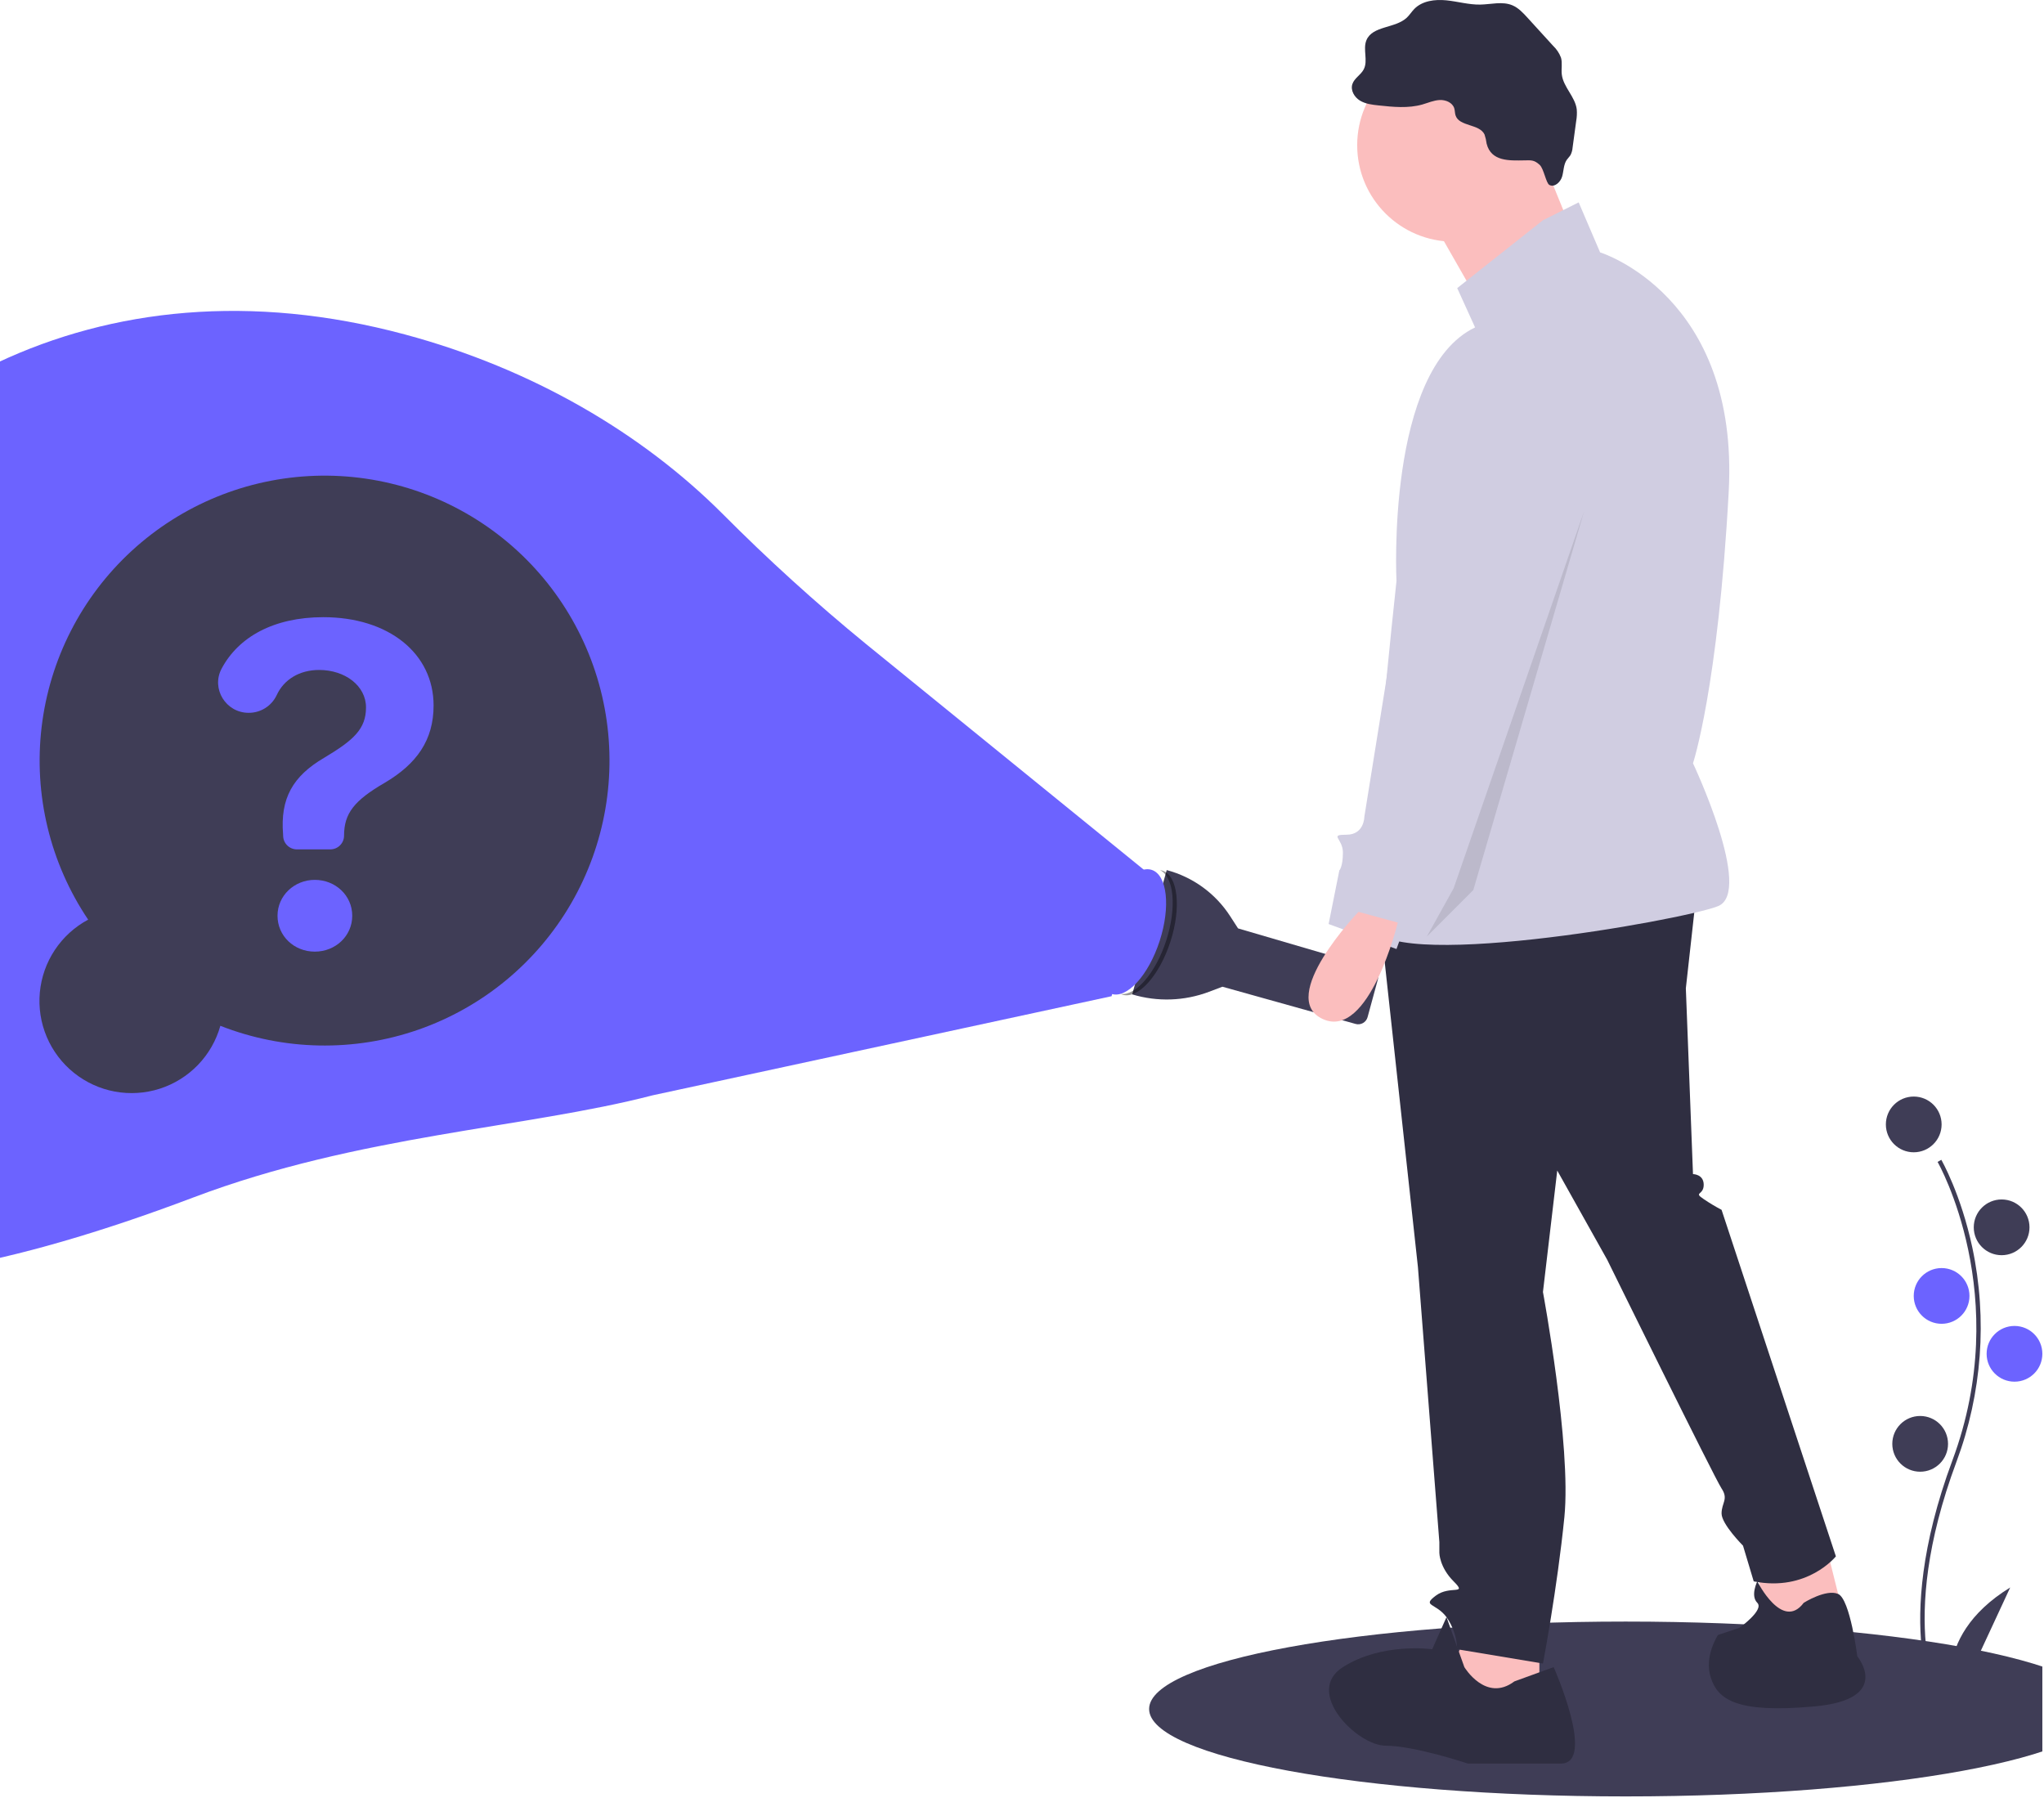 <svg width="881" height="775" viewBox="0 0 881 775" fill="none" xmlns="http://www.w3.org/2000/svg">
<g id="undraw_signal_searching_bhpc 1">
<g clip-path="url(#clip0)">
<path id="Vector" d="M700.701 774.246C814.147 774.246 906.113 757.376 906.113 736.566C906.113 715.757 814.147 698.887 700.701 698.887C587.255 698.887 495.289 715.757 495.289 736.566C495.289 757.376 587.255 774.246 700.701 774.246Z" fill="#3F3D56"/>
<g id="flower">
<path id="Vector_2" d="M835.152 735.496C834.94 735.15 829.941 726.802 828.207 709.467C826.617 693.562 827.64 666.755 841.542 629.36C867.881 558.519 835.473 501.36 835.141 500.791L836.74 499.863C836.824 500.008 845.187 514.581 850.127 537.787C856.655 568.552 854.278 600.541 843.275 630.005C816.982 700.725 836.529 734.203 836.73 734.534L835.152 735.496Z" fill="#3F3D56"/>
<path id="Vector_3" d="M824.853 496.631C831.487 496.631 836.865 491.253 836.865 484.62C836.865 477.986 831.487 472.608 824.853 472.608C818.22 472.608 812.842 477.986 812.842 484.62C812.842 491.253 818.22 496.631 824.853 496.631Z" fill="#3F3D56"/>
<path id="Vector_4" d="M862.736 540.982C869.37 540.982 874.748 535.604 874.748 528.97C874.748 522.336 869.37 516.958 862.736 516.958C856.102 516.958 850.725 522.336 850.725 528.97C850.725 535.604 856.102 540.982 862.736 540.982Z" fill="#3F3D56"/>
<path id="Vector_5" d="M836.865 570.549C843.499 570.549 848.877 565.171 848.877 558.537C848.877 551.903 843.499 546.525 836.865 546.525C830.231 546.525 824.854 551.903 824.854 558.537C824.854 565.171 830.231 570.549 836.865 570.549Z" fill="#6C63FF"/>
<path id="Vector_6" d="M868.28 595.496C874.914 595.496 880.291 590.118 880.291 583.484C880.291 576.85 874.914 571.473 868.28 571.473C861.646 571.473 856.268 576.85 856.268 583.484C856.268 590.118 861.646 595.496 868.28 595.496Z" fill="#6C63FF"/>
<path id="Vector_7" d="M827.625 634.302C834.259 634.302 839.637 628.925 839.637 622.291C839.637 615.657 834.259 610.279 827.625 610.279C820.991 610.279 815.614 615.657 815.614 622.291C815.614 628.925 820.991 634.302 827.625 634.302Z" fill="#3F3D56"/>
</g>
<path id="Vector_8" d="M842.409 735.939C842.409 735.939 830.397 706.372 866.432 684.197L842.409 735.939Z" fill="#3F3D56"/>
<path id="Vector_9" d="M827.636 735.402C827.636 735.402 822.17 703.96 779.859 704.23L827.636 735.402Z" fill="#3F3D56"/>
<path id="Vector_10" d="M786.679 664.625L794.378 695.42L760.504 704.659L757.424 672.324L786.679 664.625Z" fill="#FBBEBE"/>
<path id="Vector_11" d="M663.5 703.119V732.374L629.625 738.533L623.466 723.135L635.784 696.96L663.5 703.119Z" fill="#FBBEBE"/>
<path id="Vector_12" d="M731.249 384.392L726.629 425.965L729.709 506.032C729.709 506.032 734.328 506.032 734.328 510.651C734.328 515.27 729.709 513.73 734.328 516.81C736.806 518.493 739.376 520.035 742.027 521.429L791.299 670.784C791.299 670.784 778.981 686.182 755.884 681.562L751.265 666.165C751.265 666.165 742.027 656.927 742.027 652.307C742.027 647.688 745.106 646.148 742.027 641.529C738.947 636.91 692.755 542.986 692.755 542.986L671.199 504.492L665.04 556.843C665.04 556.843 677.358 623.052 674.278 653.847C671.199 684.642 665.04 716.977 665.04 716.977L628.086 710.818C627.918 705.849 626.314 701.035 623.467 696.96C618.847 690.801 612.688 692.341 618.847 687.721C625.006 683.102 632.705 687.721 626.546 681.562C620.387 675.403 620.387 669.244 620.387 669.244V664.625L611.149 546.065L594.211 390.551L731.249 384.392Z" fill="#2F2E41"/>
<path id="Vector_13" d="M626.546 104.159C649.506 104.159 668.119 85.546 668.119 62.586C668.119 39.626 649.506 21.013 626.546 21.013C603.586 21.013 584.973 39.626 584.973 62.586C584.973 85.546 603.586 104.159 626.546 104.159Z" fill="#FBBEBE"/>
<path id="Vector_14" d="M662.73 63.356L679.667 104.929L639.634 134.184L614.998 91.071L662.73 63.356Z" fill="#FBBEBE"/>
<path id="Vector_15" d="M665.039 94.92L680.437 87.222L689.675 108.778C689.675 108.778 749.725 127.255 745.106 211.941C740.487 296.627 729.709 328.961 729.709 328.961C729.709 328.961 755.884 384.392 740.487 390.551C725.089 396.71 594.211 419.806 591.132 398.25C588.052 376.693 601.91 250.434 601.91 250.434C601.91 250.434 597.291 159.59 635.784 141.113L628.086 124.175L665.039 94.92Z" fill="#D0CDE1"/>
<path id="Vector_16" d="M652.721 724.675L669.659 718.516C669.659 718.516 688.136 760.089 672.738 760.089H632.705C632.705 760.089 609.609 752.391 597.291 752.391C584.973 752.391 561.877 729.294 578.814 718.516C595.751 707.738 617.307 710.818 617.307 710.818L623.466 696.96L631.165 718.516C631.165 718.516 640.404 733.914 652.721 724.675Z" fill="#2F2E41"/>
<path id="Vector_17" d="M777.441 690.801C777.441 690.801 787.083 684.717 792.27 686.989C797.457 689.261 800.537 713.897 800.537 713.897C800.537 713.897 815.934 732.374 782.06 735.453C748.186 738.533 740.487 732.374 737.407 723.136C734.328 713.897 740.487 704.659 740.487 704.659L749.725 701.579C749.725 701.579 760.504 693.88 757.424 690.801C754.345 687.721 757.424 681.562 757.424 681.562C757.424 681.562 768.202 703.119 777.441 690.801Z" fill="#2F2E41"/>
<path id="Vector_18" d="M640.765 61.919C640.596 60.574 640.293 59.249 639.861 57.964C637.627 53.276 628.909 54.644 627.355 49.689C627.051 48.719 627.115 47.664 626.817 46.692C626.057 44.215 623.143 42.986 620.554 43.105C617.965 43.224 615.541 44.33 613.048 45.038C606.957 46.766 600.477 46.106 594.181 45.432C591.398 45.135 588.51 44.802 586.126 43.335C583.741 41.869 582.024 38.916 582.892 36.255C583.724 33.704 586.516 32.301 587.771 29.929C589.765 26.163 587.328 21.298 588.945 17.355C591.54 11.03 601.358 12.3 606.346 7.625C607.556 6.491 608.428 5.04 609.588 3.854C613.031 0.335 618.469 -0.346 623.368 0.139C628.267 0.625 633.082 2.063 638.004 1.976C642.672 1.894 647.566 0.472 651.867 2.288C654.477 3.389 656.471 5.544 658.379 7.637L669.412 19.738C670.927 21.166 672.093 22.923 672.822 24.874C673.486 27.192 672.875 29.682 673.158 32.077C673.804 37.538 678.917 41.664 679.607 47.12C679.746 48.813 679.664 50.516 679.364 52.187L677.818 63.582C677.741 64.693 677.445 65.778 676.948 66.775C676.498 67.543 675.819 68.149 675.313 68.881C673.884 70.947 674.015 73.679 673.305 76.088C672.595 78.498 670.049 80.882 667.822 79.721C666.369 78.963 665.408 72.698 663.643 71.071C661.185 68.805 659.901 69.085 656.867 69.123C650.79 69.2 642.71 69.721 640.765 61.919Z" fill="#2F2E41"/>
<path id="Vector_19" d="M648.102 151.891C648.102 151.891 694.295 170.368 680.437 211.941C666.579 253.514 629.625 381.313 629.625 381.313L608.069 392.091L601.91 409.028L572.655 398.25L577.274 375.154C577.274 375.154 578.814 373.614 578.814 367.455C578.814 361.296 572.655 359.756 580.353 359.756C588.052 359.756 588.052 352.057 588.052 352.057L615.768 179.606C615.768 179.606 615.768 150.351 648.102 151.891Z" fill="#D0CDE1"/>
<path id="Vector_20" opacity="0.1" d="M682.747 220.409L635.015 383.622L614.998 403.639L626.546 382.852L682.747 220.409Z" fill="black"/>
<path id="Vector_21" d="M502.87 375C514.143 377.987 523.897 385.072 530.223 394.87L533.494 399.935L533.658 400.145L591.043 416.936C592.095 417.244 592.984 417.952 593.519 418.909C594.054 419.866 594.193 420.994 593.904 422.051L589.449 438.386C589.304 438.918 589.055 439.417 588.717 439.852C588.378 440.288 587.957 440.652 587.477 440.924C586.998 441.196 586.469 441.371 585.921 441.438C585.374 441.505 584.819 441.463 584.287 441.314L526.888 425.27L526.887 425.272L521.122 427.451C510.507 431.465 498.863 431.86 488 428.577V428.577L502.87 375Z" fill="#3F3D56"/>
<path id="Vector_22" d="M495 376.463L373.195 277.5C351.656 259.874 330.986 241.111 311.267 221.286C276.545 186.62 229.41 158.905 174.532 144.149C41.201 108.298 -64.424 171.866 -112.465 265.204C-185.877 407.836 -242.138 639.289 83.371 516.087C154.56 489.143 226.619 486.279 281.257 472.086L479.101 429.361L495 376.463Z" fill="#6C63FF"/>
<path id="Vector_23" d="M585.527 393C585.527 393 550.113 429.954 570.13 439.192C590.146 448.431 602.464 397.619 602.464 397.619L585.527 393Z" fill="#FBBEBE"/>
<g id="question">
<path id="Vector_24" d="M37.997 396.362C21.604 371.994 14.486 342.558 17.934 313.392C21.382 284.226 35.169 257.261 56.793 237.388C78.417 217.514 106.447 206.048 135.799 205.068C165.152 204.089 193.884 213.661 216.785 232.048C239.686 250.435 255.24 276.421 260.625 305.292C266.01 334.164 260.871 364.009 246.138 389.416C231.406 414.823 208.057 434.109 180.325 443.777C152.592 453.445 122.313 452.855 94.979 442.114C93.207 448.439 89.894 454.226 85.337 458.957C80.78 463.688 75.121 467.215 68.866 469.222C62.611 471.229 55.957 471.655 49.498 470.459C43.038 469.264 36.977 466.486 31.854 462.373C26.732 458.261 22.71 452.942 20.148 446.894C17.585 440.845 16.562 434.256 17.171 427.715C17.78 421.175 20.001 414.887 23.635 409.416C27.27 403.944 32.204 399.459 37.997 396.362V396.362Z" fill="#3F3D56"/>
<path id="Vector_25" d="M139.36 266C167.514 266 186.884 281.616 186.884 304.064C186.884 318.93 179.677 329.215 165.787 337.399C152.724 344.981 148.294 350.537 148.294 360.147C148.294 360.926 148.141 361.697 147.843 362.417C147.545 363.136 147.108 363.79 146.557 364.341C146.006 364.892 145.353 365.329 144.633 365.627C143.913 365.925 143.142 366.078 142.363 366.078H127.97C126.433 366.078 124.956 365.481 123.85 364.413C122.744 363.346 122.096 361.89 122.043 360.354L122.017 359.621C120.741 344.155 126.147 334.546 139.736 326.587C152.424 319.005 157.754 314.2 157.754 304.89C157.754 295.581 148.745 288.748 137.558 288.748C129.056 288.748 122.327 292.887 119.241 299.644C118.156 301.931 116.439 303.86 114.292 305.202C112.146 306.545 109.66 307.244 107.129 307.218V307.218C97.377 307.218 90.934 296.847 95.495 288.227C102.709 274.591 117.931 266 139.36 266ZM119.615 394.683C119.615 386.049 126.822 379.217 135.681 379.217C144.616 379.217 151.823 385.974 151.823 394.683C151.823 403.392 144.616 410.149 135.681 410.149C126.747 410.149 119.615 403.392 119.615 394.683V394.683Z" fill="#6C63FF"/>
</g>
<path id="Vector_26" d="M499.831 405.557C504.617 390.8 503.086 377.082 496.412 374.918C489.739 372.754 480.45 382.963 475.664 397.721C470.879 412.478 472.41 426.196 479.083 428.36C485.757 430.524 495.046 420.315 499.831 405.557Z" fill="#6C63FF"/>
<path id="Vector_27" d="M534.409 416.818C535.74 416.818 536.818 415.74 536.818 414.409C536.818 413.079 535.74 412 534.409 412C533.079 412 532 413.079 532 414.409C532 415.74 533.079 416.818 534.409 416.818Z" fill="#3F3D56"/>
<path id="Vector_28" opacity="0.4" d="M502.672 405.355C507.283 391.135 506.029 377.883 499.961 375C500.327 375.046 500.687 375.125 501.037 375.238C507.71 377.402 509.241 391.119 504.456 405.877C499.671 420.635 490.382 430.844 483.708 428.68C483.466 428.6 483.23 428.506 483 428.396C489.564 429.232 498.139 419.335 502.672 405.355Z" fill="black"/>
</g>
</g>
<defs>
<clipPath id="clip0">
<rect width="880.291" height="774.246" fill="white"/>
</clipPath>
</defs>
</svg>
